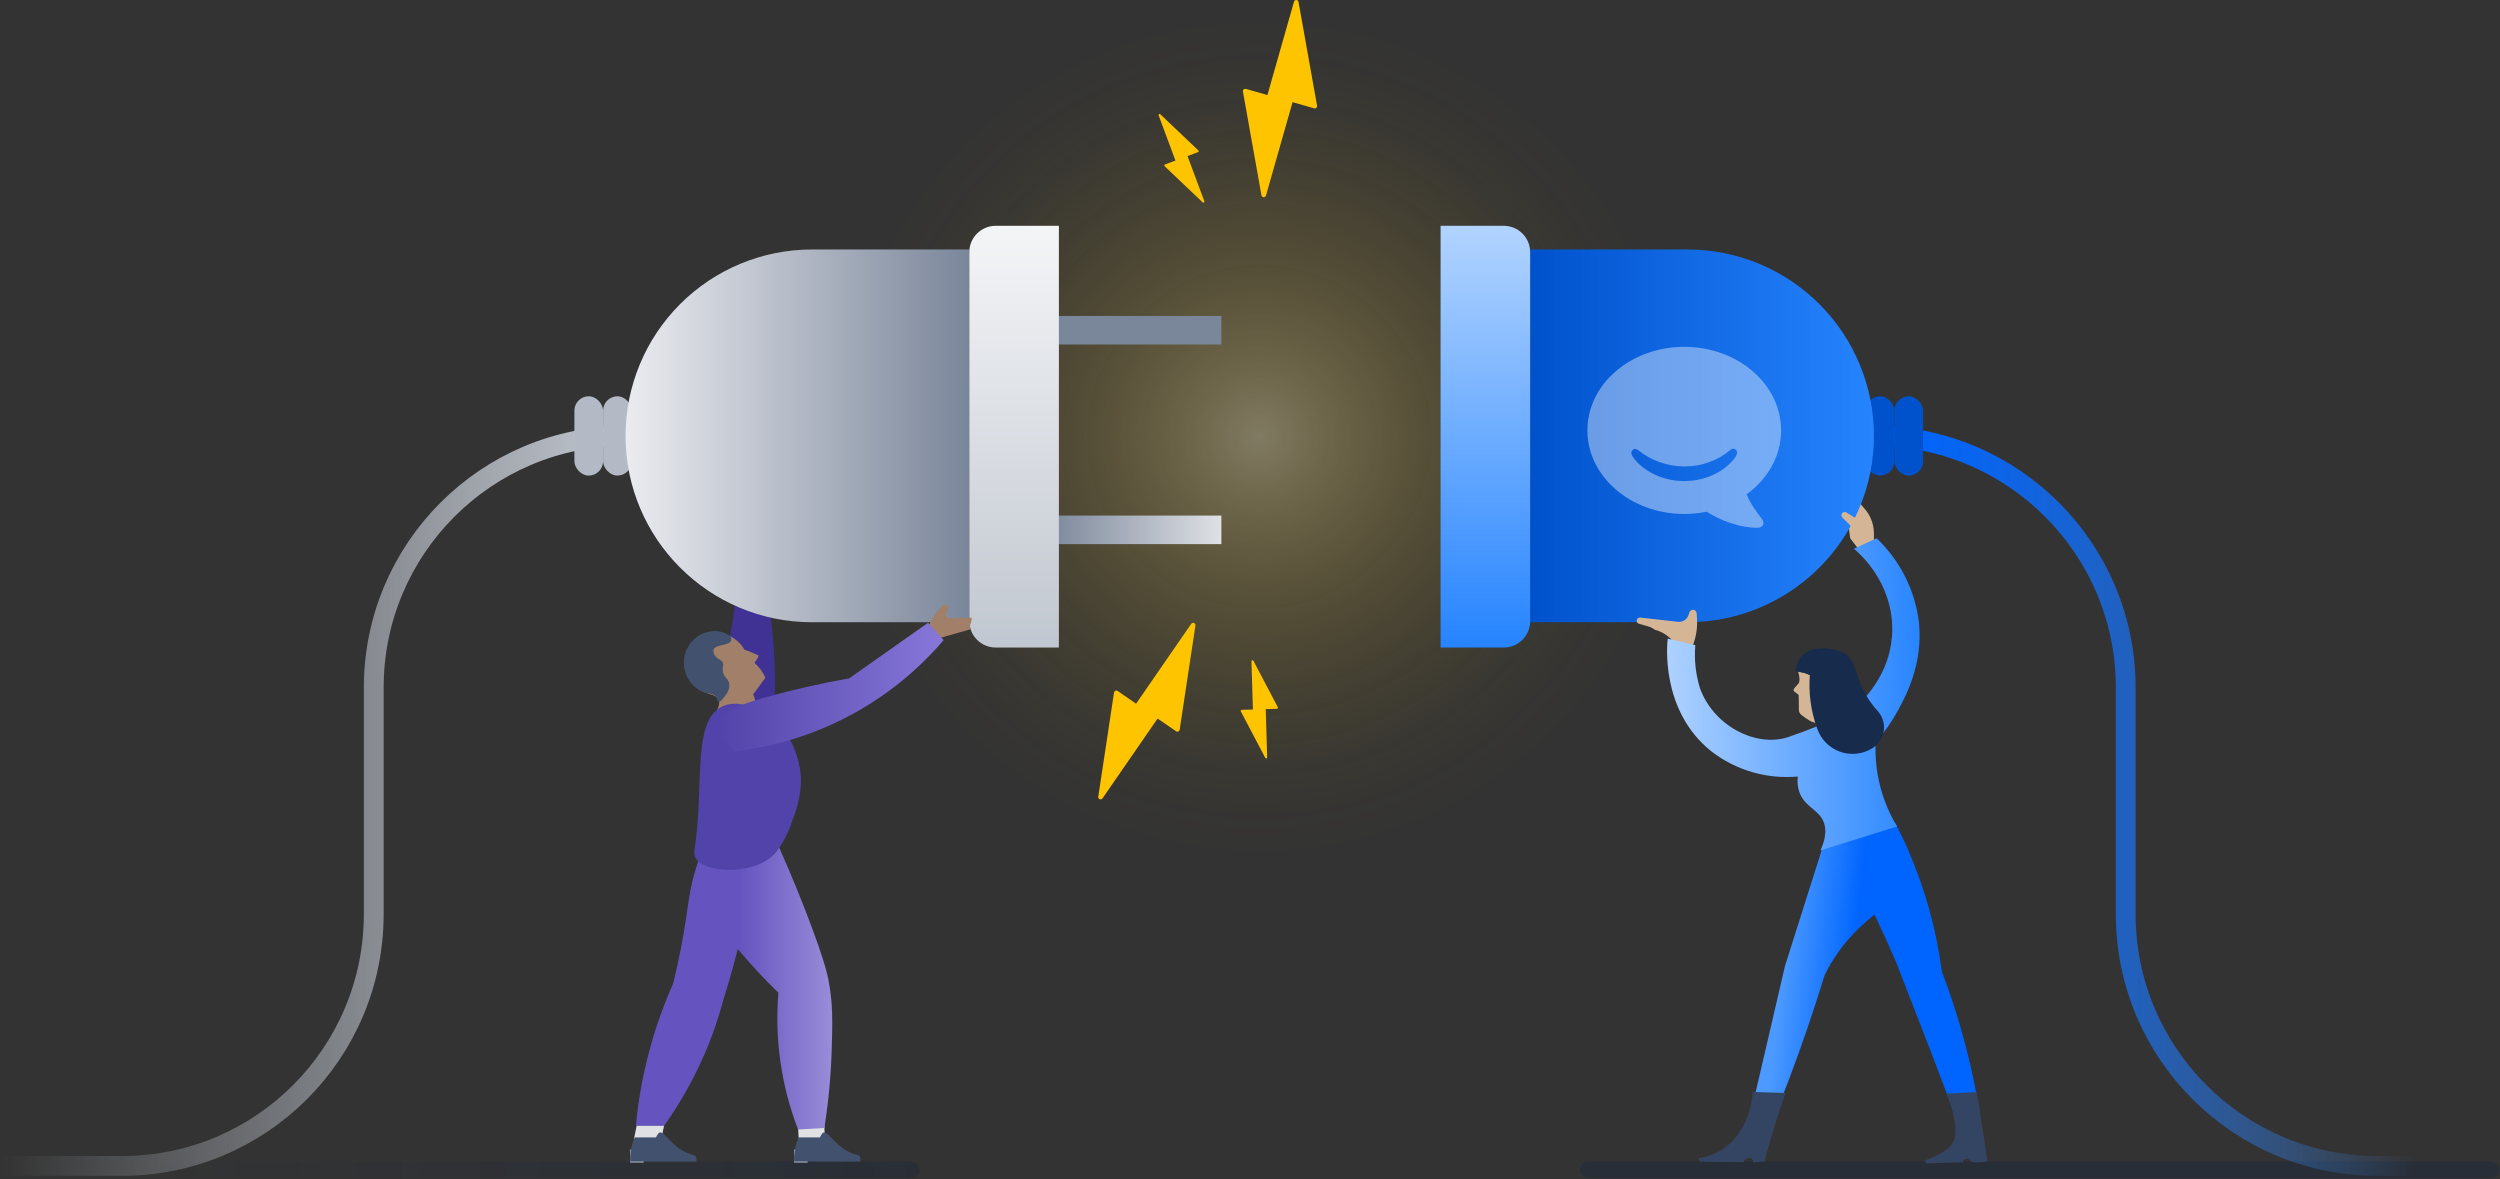 <?xml version="1.0" encoding="UTF-8"?>
<svg width="564px" height="266px" viewBox="0 0 564 266" version="1.1" xmlns="http://www.w3.org/2000/svg" xmlns:xlink="http://www.w3.org/1999/xlink">
    <rect x="0" y="0" width="564" height="266" fill="#333333" stroke="none"/>
    <!-- Generator: Sketch 48.2 (47327) - http://www.bohemiancoding.com/sketch -->
    <title>slack-needs-signin</title>
    <desc>Created with Sketch.</desc>
    <defs>
        <linearGradient x1="100%" y1="50.001%" x2="0%" y2="50.001%" id="linearGradient-1">
            <stop stop-color="#C1C7D0" offset="0%"></stop>
            <stop stop-color="#C1C7D0" stop-opacity="0" offset="100%"></stop>
        </linearGradient>
        <linearGradient x1="0%" y1="50.013%" x2="100%" y2="50.013%" id="linearGradient-2">
            <stop stop-color="#091E42" offset="0%"></stop>
            <stop stop-color="#091E42" stop-opacity="0" offset="84.3%"></stop>
        </linearGradient>
        <linearGradient x1="35645.7%" y1="26391.9%" x2="56387.8%" y2="26391.9%" id="linearGradient-3">
            <stop stop-color="#091E42" offset="0%"></stop>
            <stop stop-color="#091E42" stop-opacity="0" offset="84.3%"></stop>
        </linearGradient>
        <linearGradient x1="0%" y1="50.001%" x2="100.001%" y2="50.001%" id="linearGradient-4">
            <stop stop-color="#0065FF" offset="0%"></stop>
            <stop stop-color="#0266FF" stop-opacity="0.974" offset="7.8%"></stop>
            <stop stop-color="#076AFF" stop-opacity="0.902" offset="18.7%"></stop>
            <stop stop-color="#1070FF" stop-opacity="0.784" offset="31.6%"></stop>
            <stop stop-color="#1D79FF" stop-opacity="0.62" offset="45.8%"></stop>
            <stop stop-color="#2D84FF" stop-opacity="0.409" offset="61.3%"></stop>
            <stop stop-color="#4092FF" stop-opacity="0.156" offset="77.4%"></stop>
            <stop stop-color="#4C9AFF" stop-opacity="0" offset="86.5%"></stop>
        </linearGradient>
        <radialGradient cx="50%" cy="50%" fx="50%" fy="50%" r="50%" id="radialGradient-5">
            <stop stop-color="#FFF0B2" offset="0%"></stop>
            <stop stop-color="#FFE587" stop-opacity="0.761" offset="15.6%"></stop>
            <stop stop-color="#FFDB5F" stop-opacity="0.532" offset="32.4%"></stop>
            <stop stop-color="#FFD33D" stop-opacity="0.342" offset="48.7%"></stop>
            <stop stop-color="#FFCD22" stop-opacity="0.193" offset="64%"></stop>
            <stop stop-color="#FFC810" stop-opacity="0.087" offset="78%"></stop>
            <stop stop-color="#FFC504" stop-opacity="0.023" offset="90.5%"></stop>
            <stop stop-color="#FFC400" stop-opacity="0" offset="100%"></stop>
        </radialGradient>
        <linearGradient x1="100.005%" y1="50.001%" x2="0.005%" y2="50.001%" id="linearGradient-6">
            <stop stop-color="#0052CC" offset="0%"></stop>
            <stop stop-color="#2684FF" offset="100%"></stop>
        </linearGradient>
        <linearGradient x1="99.997%" y1="49.992%" x2="-0.003%" y2="49.992%" id="linearGradient-7">
            <stop stop-color="#7A869A" offset="0%"></stop>
            <stop stop-color="#DFE1E5" offset="100%"></stop>
        </linearGradient>
        <linearGradient x1="23621.7%" y1="7450.2%" x2="27554.2%" y2="7450.2%" id="linearGradient-8">
            <stop stop-color="#7A869A" offset="0%"></stop>
            <stop stop-color="#DFE1E5" offset="100%"></stop>
        </linearGradient>
        <linearGradient x1="50.01%" y1="3.73415634e-14%" x2="50.01%" y2="100.001%" id="linearGradient-9">
            <stop stop-color="#2684FF" offset="0%"></stop>
            <stop stop-color="#B2D4FF" offset="100%"></stop>
        </linearGradient>
        <linearGradient x1="100.006%" y1="49.999%" x2="-1.09955675e-13%" y2="49.999%" id="linearGradient-10">
            <stop stop-color="#7A869A" offset="0%"></stop>
            <stop stop-color="#EBECF0" offset="100%"></stop>
        </linearGradient>
        <linearGradient x1="50%" y1="100.001%" x2="50%" y2="0%" id="linearGradient-11">
            <stop stop-color="#C1C7D0" offset="0%"></stop>
            <stop stop-color="#F4F5F7" offset="100%"></stop>
        </linearGradient>
        <linearGradient x1="20.598%" y1="44.285%" x2="72.386%" y2="54.252%" id="linearGradient-12">
            <stop stop-color="#4C9AFF" offset="0%"></stop>
            <stop stop-color="#0065FF" offset="81.3%"></stop>
            <stop stop-color="#0065FF" offset="87.1%"></stop>
        </linearGradient>
        <linearGradient x1="0.007%" y1="49.999%" x2="100.001%" y2="49.999%" id="linearGradient-13">
            <stop stop-color="#B2D4FF" offset="0%"></stop>
            <stop stop-color="#2684FF" offset="100%"></stop>
        </linearGradient>
        <linearGradient x1="0.004%" y1="49.998%" x2="100.002%" y2="49.998%" id="linearGradient-14">
            <stop stop-color="#6554C0" offset="34.3%"></stop>
            <stop stop-color="#998DD9" offset="100%"></stop>
        </linearGradient>
        <linearGradient x1="0.001%" y1="49.997%" x2="100%" y2="49.997%" id="linearGradient-15">
            <stop stop-color="#5243AA" offset="0%"></stop>
            <stop stop-color="#8777D9" offset="100%"></stop>
        </linearGradient>
        <linearGradient x1="-134159.661%" y1="214169%" x2="-134721.788%" y2="215457.8%" id="linearGradient-16">
            <stop stop-color="#FFFFFF" stop-opacity="0.4" offset="0%"></stop>
            <stop stop-color="#FFFFFF" offset="100%"></stop>
        </linearGradient>
    </defs>
    <g id="Illustrations" stroke="none" stroke-width="1" fill="none" fill-rule="evenodd">
        <g id="slack-needs-signin">
            <g id="Slack-Integration">
                <polygon id="Shape" fill="#DFE1E5" fill-rule="nonzero" points="149.183 257.024 143.001 257.024 143.647 253.873 149.829 253.873"></polygon>
                <path d="M180.192,257.024 L186.1,257.024 C186.055,255.973 186.009,254.923 185.964,253.873 C184.156,253.183 181.987,252.789 180.209,253.759 C180.148,253.792 180.087,253.827 180.026,253.864 L180.192,257.024 Z" id="Shape" fill="#DFE1E5" fill-rule="nonzero"></path>
                <path d="M141.124,98.329 C109.749,98.329 84.315,123.763 84.315,155.138 L84.315,206.224 C84.315,237.599 58.881,263.033 27.506,263.033 L0,263.033" id="Shape" stroke="url(#linearGradient-1)" stroke-width="4.468"></path>
                <path d="M419.286,123.893 L417.398,121.423 L416.656,115.599 L416.521,112.283 L418.544,112.283 L420.787,114.934 C421.312,115.554 421.742,116.247 422.066,116.992 C422.52,118.037 422.754,119.164 422.754,120.303 L422.754,122.679 L419.286,123.893 Z" id="Shape" fill="#D4B696" fill-rule="nonzero"></path>
                <path d="M159.759,111.357 L158.186,105.091 C158.187,104.698 158.494,104.374 158.886,104.351 C159.186,104.619 159.526,104.857 159.754,104.751 C159.949,104.66 159.887,104.399 160.098,104.267 C160.468,104.036 161.157,104.518 161.366,104.667 C161.6,104.831 161.81,105.028 161.989,105.251 L162.938,105.593 C163.271,105.713 163.522,105.993 163.603,106.338 L164.789,107.233 C165.329,107.317 165.548,109.491 165.568,109.568 L165.161,112.359 C165.232,112.626 165.149,112.91 164.945,113.097 C164.742,113.284 164.452,113.342 164.192,113.249 L160.208,111.821 C159.995,111.743 159.83,111.572 159.759,111.357 Z" id="Shape" fill="#A27F68" fill-rule="nonzero"></path>
                <path d="M164.863,116.409 C166.049,115.992 168.917,119.819 165.908,112.454 C165.585,111.006 164.737,109.73 163.527,108.872 C161.61,107.69 160.054,109.135 158.412,107.801 C157.524,107.079 157.5,106.274 156.365,105.801 C155.573,105.474 154.515,105.423 154.321,105.801 C154.1,106.235 155.165,106.877 156.638,108.747 C158.098,110.6 157.778,110.891 159.086,112.273 C159.63,112.848 160.014,113.145 161.186,114.379 C161.465,114.706 161.768,115.012 162.092,115.295 C162.653,115.755 163.9,116.748 164.863,116.409 Z" id="Shape" fill="#A27F68" fill-rule="nonzero"></path>
                <path d="M163.967,174.549 C161.227,172.942 161.445,168.859 161.867,163.123 C162.937,148.404 165.458,143.004 165.784,135.439 C166.002,130.389 165.297,123.075 160.767,113.987 L167.024,113.321 C170.158,120.893 172.36,128.818 173.582,136.921 C174.39,142.546 174.805,148.22 174.824,153.902 C174.857,164.565 173.402,169.066 174.498,172.902 C174.674,173.347 174.663,173.844 174.469,174.282 C173.43,176.195 167.04,176.351 163.967,174.549 Z" id="Shape" fill="#403294" fill-rule="nonzero"></path>
                <rect id="Rectangle-path" fill="url(#linearGradient-2)" fill-rule="nonzero" opacity="0.25" transform="translate(103.71, 263.92) rotate(180) translate(-103.71, -263.92) " x="-2.84217094e-14" y="262.031" width="207.421" height="3.777" rx="1.889"></rect>
                <rect id="Rectangle-path" fill="url(#linearGradient-3)" fill-rule="nonzero" opacity="0.25" x="356.457" y="262.03" width="207.421" height="3.777" rx="1.889"></rect>
                <path d="M422.754,98.329 C454.129,98.329 479.563,123.763 479.563,155.138 L479.563,206.224 C479.563,237.599 504.997,263.033 536.372,263.033 L563.877,263.033" id="Shape" stroke="url(#linearGradient-4)" stroke-width="4.468"></path>
                <rect id="Rectangle-path" fill="#B3BAC5" fill-rule="nonzero" x="129.583" y="89.401" width="6.471" height="17.89" rx="3.236"></rect>
                <rect id="Rectangle-path" fill="#B3BAC5" fill-rule="nonzero" x="136.055" y="89.401" width="6.471" height="17.89" rx="3.236"></rect>
                <rect id="Rectangle-path" fill="#0052CC" fill-rule="nonzero" x="420.907" y="89.401" width="6.471" height="17.89" rx="3.236"></rect>
                <rect id="Rectangle-path" fill="#0052CC" fill-rule="nonzero" x="427.379" y="89.401" width="6.471" height="17.89" rx="3.236"></rect>
                <circle id="Oval" fill="url(#radialGradient-5)" fill-rule="nonzero" opacity="0.38" cx="284.129" cy="98.513" r="96.518"></circle>
                <path d="M387.258,56.284 L422.758,56.284 L422.758,140.375 L387.258,140.375 C376.106,140.376 365.41,135.947 357.524,128.062 C349.638,120.176 345.208,109.481 345.208,98.329 C345.208,87.177 349.638,76.482 357.524,68.597 C365.411,60.712 376.106,56.283 387.258,56.284 Z" id="Shape" fill="url(#linearGradient-6)" fill-rule="nonzero" transform="translate(383.983, 98.329) rotate(-180) translate(-383.983, -98.329) "></path>
                <rect id="Rectangle-path" fill="url(#linearGradient-7)" fill-rule="nonzero" transform="translate(255.879, 119.534) rotate(-180) translate(-255.879, -119.534) " x="236.216" y="116.313" width="39.325" height="6.441"></rect>
                <rect id="Rectangle-path" fill="url(#linearGradient-8)" fill-rule="nonzero" transform="translate(255.879, 74.501) rotate(-180) translate(-255.879, -74.501) " x="236.216" y="71.281" width="39.325" height="6.441"></rect>
                <path d="M330.955,50.943 L345.205,50.943 L345.205,146.084 L330.955,146.084 C327.664,146.084 324.997,143.417 324.997,140.126 L324.997,56.901 C324.997,53.61 327.664,50.943 330.955,50.943 Z" id="Shape" fill="url(#linearGradient-9)" fill-rule="nonzero" transform="translate(335.101, 98.513) rotate(-180) translate(-335.101, -98.513) "></path>
                <path d="M183.169,56.284 L218.669,56.284 L218.669,140.375 L183.169,140.375 C159.948,140.375 141.124,121.551 141.124,98.33 C141.124,87.179 145.553,76.484 153.438,68.599 C161.323,60.714 172.018,56.284 183.169,56.284 Z" id="Shape" fill="url(#linearGradient-10)" fill-rule="nonzero"></path>
                <path d="M224.631,50.942 L238.885,50.942 L238.885,146.083 L224.631,146.083 C221.34,146.083 218.673,143.416 218.673,140.125 L218.673,56.9 C218.673,53.609 221.34,50.942 224.631,50.942 Z" id="Shape" fill="url(#linearGradient-11)" fill-rule="nonzero"></path>
                <path d="M378.341,146.067 C377.922,145.249 377.362,144.512 376.687,143.889 C375.728,143.012 374.567,142.385 373.308,142.065 C372.871,141.717 372.368,141.461 371.83,141.31 L369.758,140.732 C369.4,140.629 369.181,140.27 369.252,139.904 C369.323,139.539 369.661,139.288 370.031,139.326 L378.549,140.278 C379.597,140.395 380.585,139.767 380.924,138.768 L381.141,138.127 C381.27,137.748 381.649,137.513 382.046,137.567 C382.443,137.621 382.746,137.948 382.769,138.348 L382.848,139.728 C382.986,142.149 382.482,144.564 381.386,146.728 L378.341,146.067 Z" id="Shape" fill="#D4B696" fill-rule="nonzero"></path>
                <path d="M427.422,185.477 C428.522,187.559 429.589,189.767 430.606,192.102 C434.362,200.76 436.881,209.904 438.09,219.264 C439.17,222.079 440.212,225.035 441.19,228.131 C443.75,236.218 445.656,244.497 446.89,252.889 L442.025,254.302 C440.347,249.742 437.675,242.568 434.238,233.722 C429.904,222.568 427.738,216.99 427.649,216.788 C421.576,202.707 418.276,198.811 419.868,193.464 C420.417,191.631 421.966,188.419 427.422,185.477 Z" id="Shape" fill="#0065FF" fill-rule="nonzero"></path>
                <path d="M411.852,189.028 L402.7,217.9 L394.5,253.154 L399.284,254.435 C402.216,247.325 405.076,239.796 407.791,231.855 C409.173,227.813 410.461,223.84 411.654,219.936 C413.354,216.512 415.556,213.361 418.187,210.587 C422.822,205.735 426.723,204.323 429.421,198.974 C431.453,194.945 430.782,192.651 430.599,192.106 C430.458,191.685 430.086,190.913 429.352,189.385 C428.597,187.813 427.952,186.537 427.525,185.685 C422.501,187.597 417.213,188.725 411.846,189.028 L411.852,189.028 Z" id="Shape" fill="url(#linearGradient-12)" fill-rule="nonzero"></path>
                <path d="M395.41,246.345 C395.322,248.337 394.893,250.298 394.142,252.145 C393.092,255.04 391.16,257.532 388.619,259.271 C387.01,260.31 385.199,260.994 383.306,261.28 L383.442,262.056 C385.852,262.102 390.942,262.148 393.357,262.194 C393.579,261.488 394.322,261.087 395.034,261.289 C395.365,261.499 395.581,261.85 395.619,262.24 L398.075,262.028 C398.342,261.004 398.621,259.973 398.913,258.936 C400.113,254.636 401.423,250.509 402.804,246.57 L395.41,246.345 Z" id="Shape" fill="#344563" fill-rule="nonzero"></path>
                <path d="M439.157,246.708 C440.039,248.811 440.674,251.01 441.048,253.26 C441.191,255.183 441.309,256.76 440.339,258.173 C439.517,259.171 438.467,259.956 437.277,260.463 C436.34,260.982 435.357,261.414 434.341,261.753 L434.499,262.453 L441.091,262.264 L442.781,262.207 C442.851,261.895 443.059,261.632 443.346,261.492 C443.66,261.371 444.012,261.406 444.297,261.585 C444.52,261.717 444.696,261.917 444.797,262.156 C445.987,262.257 447.186,262.214 448.366,262.028 C448.216,260.973 448.062,259.912 447.904,258.847 C447.815,258.247 447.657,257.187 447.418,255.636 C446.856,251.986 446.129,247.46 445.956,246.381 L439.157,246.708 Z" id="Shape" fill="#344563" fill-rule="nonzero"></path>
                <path d="M403.174,166.374 C408.002,164.718 412.737,162.802 417.358,160.634 C417.688,160.367 418.014,160.087 418.014,160.087 C418.114,160.002 418.214,159.914 418.325,159.816 C420.96,157.486 426.919,151.316 426.893,141.849 C426.864,131.149 419.327,124.691 418.241,123.793 L423.361,121.424 C428.682,126.472 432.066,133.225 432.923,140.51 C433.849,149.774 429.987,156.933 428.246,160.16 C426.83,162.782 425.121,165.234 423.153,167.471 C422.84,174.141 424.523,180.754 427.989,186.462 L410.7,191.835 C412.17,188.635 411.909,186.618 411.384,185.362 C410.208,182.548 407.074,182.032 405.909,178.628 C405.543,177.519 405.433,176.342 405.589,175.185 C398.597,175.819 391.624,173.786 386.067,169.495 C374.454,160.195 376.124,144.995 376.242,144.069 L382.463,145.542 C382.19,148.782 382.535,152.044 383.478,155.155 C386.4,163.477 395.719,168.6 403.174,166.374 Z" id="Shape" fill="url(#linearGradient-13)" fill-rule="nonzero"></path>
                <path d="M405.654,151.5 C405.892,151.574 406.136,151.628 406.383,151.663 C407.089,151.747 407.769,151.981 408.377,152.35 C409.427,153.083 408.741,154.503 409.645,156.558 C409.887,157.085 410.06,157.64 410.16,158.211 C410.208,158.483 410.238,158.759 410.251,159.035 C410.286,159.704 410.706,161.072 412.242,164.041 L411.265,163.773 L408.373,162.665 C406.296,161.279 405.835,161.065 405.828,160.077 C405.82,158.895 405.812,156.831 405.744,156.752 C405.069,156.103 404.203,155.977 404.869,155.181 C405.248,154.727 405.539,154.401 405.64,154.307 C405.954,154.017 406.172,153.321 405.654,151.5 Z" id="Shape" fill="#D4B696" fill-rule="nonzero"></path>
                <path d="M408.3,152.3 C407.988,156.332 408.531,160.385 409.894,164.193 C409.939,164.317 409.984,164.44 410.03,164.562 C410.89,166.897 412.738,168.733 415.08,169.577 C417.421,170.421 420.016,170.187 422.168,168.938 C422.321,168.846 422.474,168.749 422.627,168.646 L422.705,168.593 C424,167.687 424.84,166.265 425.009,164.694 C425.179,163.123 424.662,161.555 423.591,160.393 C422.345,159.024 421.288,157.495 420.447,155.846 C418.379,151.77 418.67,148.897 415.919,147.293 C414.16,146.436 412.192,146.103 410.249,146.334 C409.22,146.333 408.213,146.629 407.349,147.187 C406.689,147.683 406.147,148.318 405.759,149.046 C405.354,149.798 405.115,150.629 405.059,151.482 C406.18,151.552 407.279,151.827 408.3,152.295 L408.3,152.3 Z" id="Shape" fill="#172B4D" fill-rule="nonzero"></path>
                <path d="M297.129,23.844 L292.945,0.431 C292.902,0.191 292.7,0.013 292.456,0 C292.213,-0.012 291.994,0.146 291.927,0.38 L285.927,21.439 L281.06,20.053 C280.887,20.004 280.7,20.047 280.566,20.168 C280.432,20.289 280.37,20.47 280.402,20.648 L284.586,44.062 C284.629,44.302 284.831,44.48 285.075,44.493 C285.318,44.505 285.537,44.347 285.604,44.113 L291.604,23.054 L296.471,24.44 C296.645,24.489 296.832,24.446 296.965,24.325 C297.099,24.203 297.161,24.022 297.129,23.844 Z" id="Shape" fill="#FFC400" fill-rule="nonzero"></path>
                <path d="M270.357,33.943 L261.757,25.769 C261.679,25.695 261.561,25.685 261.472,25.744 C261.382,25.803 261.346,25.916 261.383,26.016 L265.183,36.223 L262.809,37.107 C262.735,37.135 262.68,37.199 262.664,37.276 C262.648,37.354 262.674,37.434 262.731,37.489 L271.331,45.663 C271.409,45.737 271.527,45.747 271.616,45.688 C271.706,45.629 271.742,45.516 271.705,45.416 L267.905,35.209 L270.28,34.325 C270.354,34.297 270.409,34.233 270.424,34.155 C270.44,34.078 270.414,33.997 270.357,33.943 Z" id="Shape" fill="#FFC400" fill-rule="nonzero"></path>
                <path d="M251.325,156.229 L247.768,179.746 C247.732,179.986 247.867,180.22 248.093,180.309 C248.319,180.399 248.576,180.321 248.715,180.121 L261.156,162.1 L265.32,164.976 C265.468,165.078 265.659,165.097 265.825,165.026 C265.99,164.954 266.107,164.802 266.134,164.624 L269.691,141.107 C269.727,140.867 269.592,140.633 269.366,140.544 C269.14,140.454 268.883,140.532 268.744,140.732 L256.3,158.753 L252.136,155.877 C251.988,155.776 251.798,155.758 251.634,155.83 C251.469,155.901 251.353,156.052 251.325,156.229 Z" id="Shape" fill="#FFC400" fill-rule="nonzero"></path>
                <path d="M279.922,160.477 L285.441,170.977 C285.491,171.071 285.599,171.119 285.703,171.091 C285.806,171.064 285.877,170.97 285.874,170.863 L285.552,159.976 L288.085,159.901 C288.165,159.9 288.238,159.857 288.279,159.788 C288.32,159.72 288.322,159.635 288.285,159.564 L282.766,149.064 C282.716,148.97 282.608,148.922 282.504,148.95 C282.401,148.977 282.33,149.071 282.333,149.178 L282.655,160.065 L280.122,160.14 C280.042,160.141 279.969,160.184 279.928,160.253 C279.887,160.321 279.885,160.406 279.922,160.477 Z" id="Shape" fill="#FFC400" fill-rule="nonzero"></path>
                <path d="M209.348,141.642 L209.386,141.542 C210.003,139.878 210.966,138.364 212.212,137.1 L212.692,136.613 C212.927,136.375 213.291,136.322 213.584,136.484 C213.763,136.583 213.894,136.752 213.945,136.95 C213.996,137.149 213.963,137.359 213.854,137.533 L213.474,138.133 C213.297,138.416 213.294,138.774 213.467,139.06 C213.64,139.345 213.959,139.508 214.292,139.482 L215.338,139.397 C215.526,139.382 215.715,139.374 215.904,139.374 L219.204,139.374 L219.204,139.492 C219.204,140.068 219.052,140.634 218.764,141.133 L218.964,141.96 L211.636,144.04 L209.348,141.642 Z" id="Shape" fill="#A27F68" fill-rule="nonzero"></path>
                <path d="M167.017,211.712 C169.558,200.796 169.159,197.746 168.075,195.302 C166.472,192.048 163.791,189.451 160.488,187.951 C159.371,189.94 158.412,192.013 157.618,194.151 C155.788,199.079 155.45,202.733 154.754,207.351 C154.232,210.816 153.362,215.789 151.871,221.871 C147.342,232.042 144.499,242.882 143.453,253.966 L149.828,253.96 C155.97,245.327 160.511,235.661 163.234,225.422 C163.976,223.083 164.992,219.653 166.099,215.437 C166.392,214.318 166.69,213.118 167.017,211.712 Z" id="Shape" fill="#6554C0" fill-rule="nonzero"></path>
                <path d="M175.715,191.059 C178.652,197.643 180.886,203.252 182.475,207.438 C186.083,216.943 186.702,219.997 186.945,221.306 C187.918,226.541 187.823,230.488 187.635,236.817 C187.457,242.737 186.9,248.639 185.968,254.487 L180.044,254.815 C176.253,244.997 174.735,234.447 175.605,223.958 C172.444,220.904 169.444,217.686 166.619,214.318 C164.189,211.418 162.04,208.594 160.142,205.9 C160.142,205.9 155.784,198.632 157.519,194.511 L157.537,194.468 C158.027,193.28 158.468,192.282 158.689,191.793 C159.389,190.247 159.984,188.993 160.389,188.157 C165.32,189.905 170.49,190.883 175.718,191.057 L175.715,191.059 Z" id="Shape" fill="url(#linearGradient-14)" fill-rule="nonzero"></path>
                <path d="M171.164,147.906 C170.695,147.669 170.186,147.432 169.639,147.206 C169.048,146.958 168.482,146.749 167.948,146.572 C166.923,144.733 165.15,143.43 163.089,143 C161.765,142.747 160.395,142.935 159.189,143.536 C156.349,145.022 155.511,148.636 155.775,151.148 C155.823,152.587 156.36,153.967 157.297,155.06 C159.067,156.904 161.423,156.331 162.115,157.926 C162.682,159.233 161.315,160.199 161.866,161.126 C162.866,162.82 169.121,162.51 170.215,159.56 C170.515,158.596 170.401,157.551 169.898,156.675 L172.666,152.902 C172.101,151.612 171.261,150.461 170.205,149.53 C170.619,149.05 170.944,148.501 171.167,147.908 L171.164,147.906 Z" id="Shape" fill="#A27F68" fill-rule="nonzero"></path>
                <path d="M163.072,151.443 C162.924,150.385 163.384,150.058 163.012,149.402 C162.588,148.653 161.812,148.77 161.285,147.872 C161.011,147.503 160.899,147.039 160.973,146.585 C161.382,145.311 164.573,145.724 164.946,144.492 C165.014,144.159 164.942,143.812 164.746,143.534 C163.981,142.963 163.093,142.581 162.152,142.42 C159.355,142.094 156.634,143.472 155.242,145.92 C153.761,148.494 154.011,151.712 155.87,154.027 C156.784,155.211 158.073,156.051 159.526,156.407 C160.247,156.394 160.944,156.663 161.469,157.157 C161.855,157.657 161.785,158.236 162.114,158.329 C162.197,158.352 162.49,158.397 163.147,157.564 C163.847,156.672 164.696,155.6 164.525,154.316 C164.346,152.993 163.287,152.971 163.072,151.443 Z" id="Shape" fill="#42526E" fill-rule="nonzero"></path>
                <path d="M170.909,160.021 C177.623,162.757 180.698,170.541 180.7,176.329 C180.584,179.33 179.93,182.287 178.769,185.057 C177.984,187.628 176.752,190.04 175.129,192.183 C170.873,197.552 158.722,197.234 156.878,193.425 C156.623,192.852 156.553,192.214 156.678,191.599 C158.954,177.847 155.933,162.547 163.017,159.338 C165.987,157.992 169.2,159.324 170.909,160.021 Z" id="Shape" fill="#5243AA" fill-rule="nonzero"></path>
                <path d="M212.458,143.923 L212.888,144.395 C200.904,158.467 184.01,167.446 165.642,169.507 C163.919,167.8 161.817,165.176 162.42,162.751 C162.92,160.736 165.185,159.275 175.42,156.582 C179.497,155.509 184.978,154.204 191.579,153.03 L209.347,140.509 L209.363,140.526 L212.458,143.923 Z" id="Shape" fill="url(#linearGradient-15)" fill-rule="nonzero"></path>
                <path d="M415.645,116.76 L419.545,120.668 L420.904,118.315 L416.546,115.615 C416.241,115.426 415.843,115.486 415.607,115.757 C415.353,116.049 415.37,116.488 415.645,116.76 Z" id="Shape" fill="#D4B696" fill-rule="nonzero"></path>
                <path d="M179.215,259.313 C180.854,259.314 182.19,260.627 182.221,262.266 L179.136,262.266 L179.136,259.321 C179.163,259.32 179.188,259.313 179.215,259.313 Z" id="Shape" fill="#B3BAC5" fill-rule="nonzero"></path>
                <path d="M184.884,256.6 C184.886,256.612 184.892,256.622 184.902,256.628 C185.012,256.68 185.324,255.705 185.76,255.511 C186.604,255.136 187.989,257.646 190.453,259.267 C191.399,259.884 192.44,260.341 193.534,260.619 C193.862,260.702 194.091,260.998 194.091,261.336 L194.091,262.036 L179.142,262.036 C179.081,260.173 179.425,258.318 180.151,256.601 L184.884,256.6 Z" id="_Path_" fill="#42526E" fill-rule="nonzero"></path>
                <path d="M142.236,259.313 C143.875,259.314 145.211,260.627 145.242,262.266 L142.157,262.266 L142.157,259.321 C142.183,259.32 142.209,259.313 142.236,259.313 Z" id="Shape" fill="#B3BAC5" fill-rule="nonzero"></path>
                <path d="M147.9,256.6 C147.902,256.612 147.908,256.622 147.918,256.628 C148.028,256.68 148.34,255.705 148.776,255.511 C149.62,255.136 151.005,257.646 153.469,259.267 C154.415,259.884 155.456,260.341 156.55,260.619 C156.878,260.702 157.107,260.998 157.107,261.336 L157.107,262.036 L142.163,262.036 C142.102,260.173 142.446,258.318 143.172,256.601 L147.9,256.6 Z" id="_Path_2" fill="#42526E" fill-rule="nonzero"></path>
                <g id="Slack-logo" transform="translate(357.983, 77.329)" fill="url(#linearGradient-16)" fill-rule="nonzero">
                    <path d="M36.066,34.176 C36.066,34.176 36.253,34.05 36.56,33.809 C41.026,30.356 43.833,25.343 43.833,19.763 C43.833,9.356 34.046,0.916 21.98,0.916 C9.913,0.916 0.133,9.356 0.133,19.763 C0.133,30.169 9.913,38.623 21.98,38.623 C23.52,38.623 25.058,38.482 26.573,38.203 L27.046,38.116 C30.12,40.116 34.586,41.743 38.493,41.743 C39.713,41.743 40.28,40.749 39.506,39.743 C38.326,38.249 36.7,35.963 36.066,34.176 Z M33.4,25.936 C32.1,27.883 28.066,31.196 22.013,31.196 L21.933,31.196 C15.873,31.196 11.84,27.863 10.546,25.936 C10.286,25.651 10.113,25.297 10.046,24.916 C10.026,24.674 10.106,24.435 10.267,24.253 C10.428,24.072 10.657,23.964 10.9,23.956 C11.113,23.963 11.319,24.033 11.493,24.156 C14.455,26.567 18.154,27.887 21.973,27.896 C25.81,27.937 29.534,26.598 32.466,24.123 C32.624,23.981 32.828,23.902 33.04,23.903 C33.519,23.903 33.909,24.29 33.913,24.77 C33.857,25.196 33.686,25.599 33.42,25.936 L33.4,25.936 Z" id="Shape"></path>
                </g>
            </g>
        </g>
    </g>
</svg>

